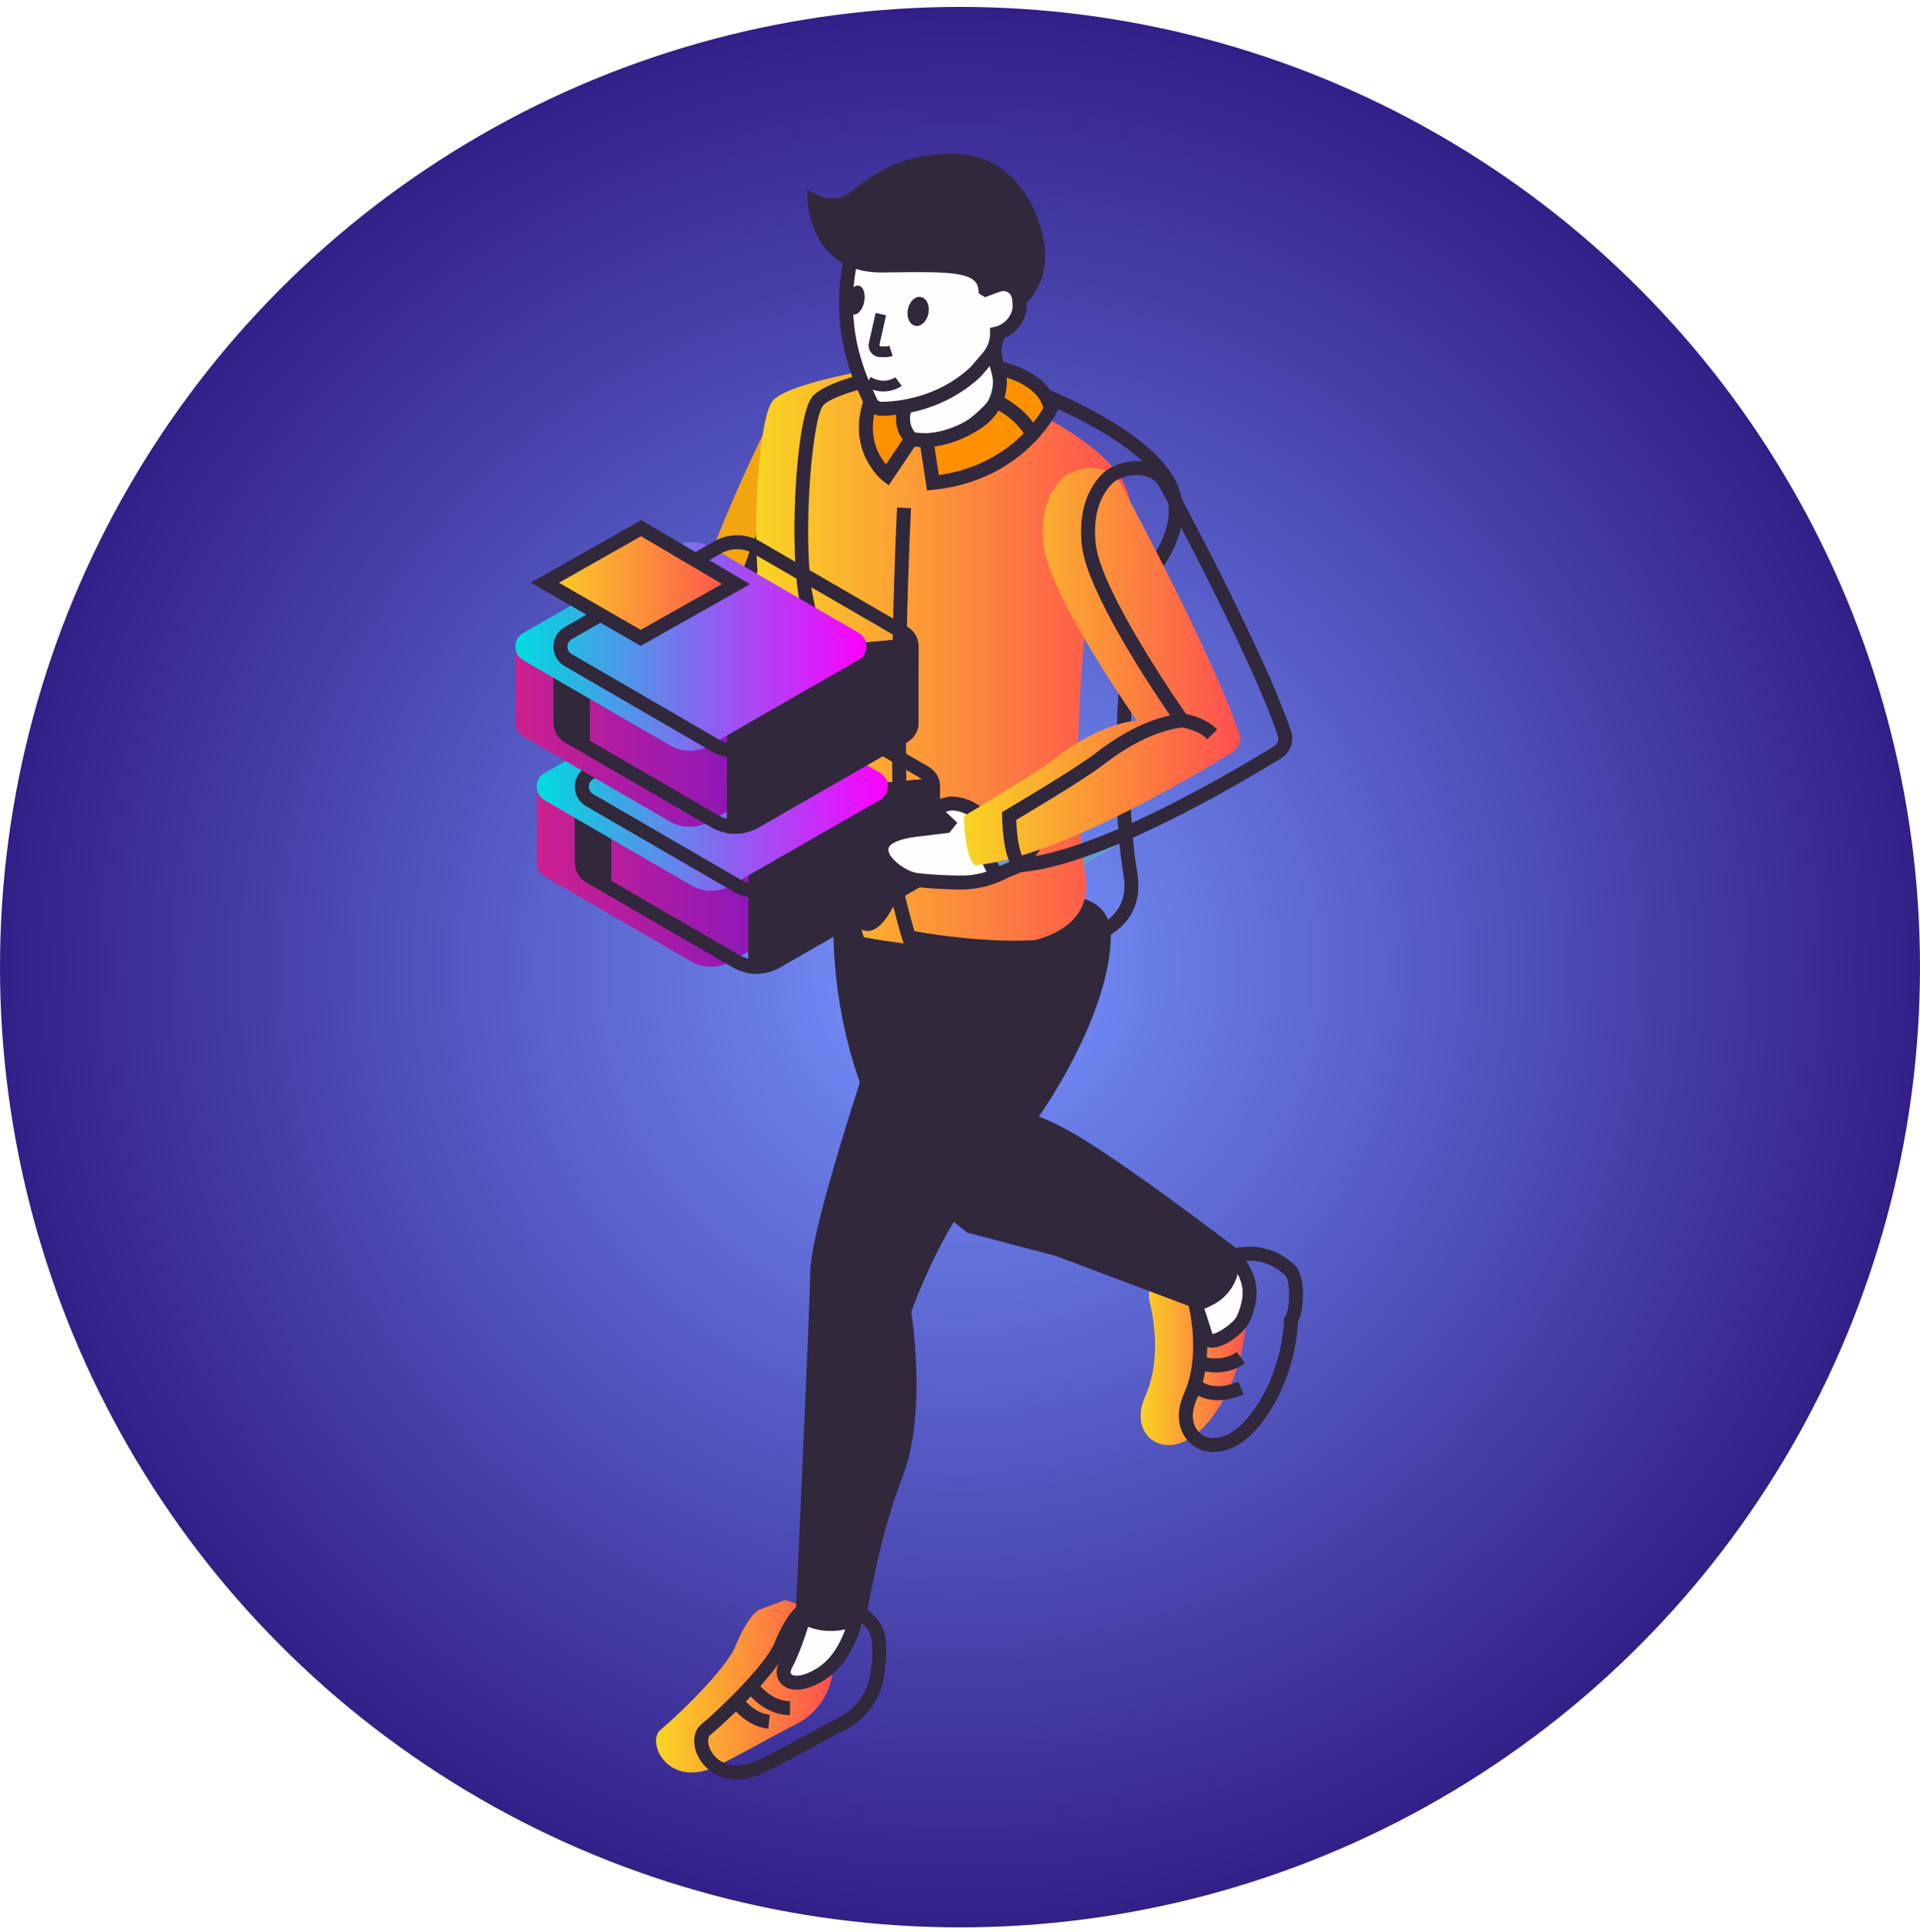 <svg width="170" height="171" viewBox="0 0 170 171" fill="none" xmlns="http://www.w3.org/2000/svg">
<circle cx="85" cy="85.612" r="85" fill="url(#paint0_radial_1_345)"/>
<path d="M98.302 71.911L88.8 77.395C88.095 77.802 87.498 78.725 87.498 79.412V79.638C87.498 79.753 87.517 79.958 87.645 80.032C87.751 80.09 87.997 80.092 88.345 79.891L97.849 74.407C98.553 74.001 99.15 73.077 99.15 72.391V72.163C99.15 72.049 99.13 71.844 99.005 71.771C98.966 71.749 98.91 71.735 98.837 71.735C98.707 71.735 98.524 71.781 98.301 71.911H98.302ZM87.192 80.816C86.805 80.593 86.592 80.176 86.592 79.638V79.412C86.592 78.407 87.364 77.177 88.346 76.608L97.849 71.124C98.438 70.785 99.023 70.737 99.459 70.986C99.844 71.209 100.057 71.627 100.057 72.163V72.391C100.057 73.396 99.285 74.626 98.301 75.194L88.798 80.675C88.459 80.872 88.118 80.973 87.806 80.973C87.582 80.973 87.373 80.921 87.191 80.815L87.192 80.816Z" fill="#659CD3"/>
<path d="M68.481 65.653L55.893 58.386C53.968 57.275 54.211 55.335 56.434 54.051L67.942 47.407C70.165 46.124 73.525 45.985 75.451 47.095L88.038 54.361C89.963 55.473 89.721 57.413 87.499 58.696L75.99 65.34C73.767 66.624 70.406 66.762 68.481 65.652V65.653Z" fill="#659CD3"/>
<path d="M68.718 65.241C70.511 66.274 73.667 66.135 75.754 64.929L87.261 58.286C88.278 57.699 88.861 56.955 88.861 56.245C88.861 55.535 88.284 55.053 87.799 54.774L75.213 47.507C73.422 46.474 70.267 46.612 68.179 47.818L56.67 54.462C55.653 55.05 55.07 55.794 55.07 56.502C55.07 57.212 55.647 57.694 56.131 57.974L68.717 65.24L68.718 65.241ZM71.751 66.884C70.448 66.884 69.197 66.613 68.245 66.064L55.657 58.799C54.666 58.226 54.12 57.411 54.12 56.504C54.12 55.446 54.876 54.403 56.196 53.64L67.705 46.998C70.092 45.618 73.6 45.48 75.689 46.685L88.276 53.952C89.268 54.523 89.814 55.339 89.814 56.246C89.814 57.304 89.057 58.349 87.738 59.109L76.23 65.753C74.931 66.502 73.302 66.885 71.752 66.885L71.751 66.884Z" fill="#FEFEFE"/>
<path d="M91.97 52.198L79.201 44.827C77.326 43.745 77.561 41.855 79.725 40.605C81.889 39.355 85.163 39.22 87.038 40.303L99.808 47.673C101.683 48.757 101.447 50.645 99.283 51.896C97.119 53.146 93.845 53.282 91.97 52.198Z" fill="#659CD3"/>
<path d="M87.93 41.366L86.8 40.714C85.915 40.202 84.59 39.964 83.205 40.072L83.132 39.124C84.7 39.004 86.225 39.284 87.275 39.89L88.405 40.541L87.93 41.364V41.366ZM77.96 44.395C77.632 43.975 77.46 43.489 77.46 42.993C77.46 41.958 78.198 40.938 79.487 40.194C79.777 40.027 80.089 39.875 80.42 39.743L80.775 40.625C80.485 40.741 80.212 40.874 79.962 41.017C78.976 41.587 78.409 42.308 78.409 42.993C78.409 43.279 78.511 43.554 78.71 43.81L77.96 44.395ZM94.807 45.337L90.223 42.69L90.699 41.867L95.283 44.514L94.808 45.337H94.807ZM84.855 48.642L80.271 45.995L80.746 45.172L85.33 47.819L84.855 48.642ZM101.545 49.638L100.595 49.585C100.598 48.825 100.039 48.357 99.569 48.086L97.099 46.661L97.574 45.838L100.045 47.264C101.014 47.824 101.548 48.623 101.548 49.51L101.545 49.638ZM91.76 52.627L92.003 52.217L91.752 52.623L87.147 49.966L87.622 49.142L92.206 51.789L91.76 52.627ZM95.145 53.405C94.928 53.405 94.713 53.398 94.501 53.382L94.568 52.436C96.142 52.549 97.83 52.187 99.044 51.485C99.145 51.428 99.243 51.367 99.335 51.305L99.861 52.095C99.753 52.168 99.64 52.239 99.52 52.307C98.311 53.007 96.717 53.405 95.145 53.405Z" fill="#FEFEFE"/>
<g filter="url(#filter0_d_1_345)">
<path d="M69.632 59.823C69.632 59.823 70.775 58.271 72.403 55.314C72.389 55.223 70.823 44.221 72.673 36.24C72.676 36.232 72.665 36.225 72.663 36.232C72.272 36.995 66.953 47.443 65.238 54.421C63.456 61.666 63.456 61.666 63.456 61.666C63.456 61.666 65.357 66.298 69.99 71.524L72.162 73.459C72.356 73.632 72.656 73.599 72.811 73.391L74.767 70.728C74.855 70.607 74.878 70.456 74.826 70.316C74.41 69.214 72.522 64.275 71.579 62.974C70.286 61.192 69.632 59.824 69.632 59.824V59.823Z" fill="#F3A510"/>
</g>
<path d="M64.107 61.61C64.507 62.504 66.456 66.605 70.452 71.114L72.428 72.867L74.213 70.437C73.142 67.609 71.768 64.285 71.079 63.336C69.769 61.528 69.104 60.148 69.077 60.09L68.918 59.756L69.136 59.458C69.148 59.443 70.233 57.958 71.764 55.194C71.594 53.901 70.741 46.817 71.415 40.196C69.608 44.025 66.946 50.065 65.839 54.568L64.107 61.61ZM72.457 74.187C72.197 74.187 71.945 74.093 71.752 73.92L69.578 71.985C64.879 66.689 62.963 62.093 62.884 61.9L62.809 61.714L64.639 54.274C66.354 47.29 71.528 37.092 72.113 35.952L72.359 35.47L73.39 35.832L73.276 36.377C71.459 44.213 72.998 55.117 73.014 55.227L73.043 55.433L72.944 55.613C71.716 57.845 70.766 59.278 70.353 59.877C70.617 60.371 71.196 61.395 72.079 62.611C73.045 63.946 74.867 68.679 75.404 70.098C75.529 70.433 75.476 70.803 75.265 71.092L73.307 73.757C73.132 73.996 72.861 74.151 72.566 74.181C72.53 74.186 72.492 74.188 72.457 74.188V74.187Z" fill="#31283C"/>
<path d="M69.477 60.421C68.647 60.205 67.74 60.369 67.732 60.372L67.496 59.158C67.545 59.149 68.678 58.936 69.789 59.226L69.477 60.421Z" fill="#31283C"/>
<g filter="url(#filter1_d_1_345)">
<path d="M71.22 142.493C71.22 142.493 70.269 142.896 69.146 145.66C68.268 147.826 63.77 152.062 62.483 153.121C61.195 154.182 63.09 158.295 67.261 156.422C69.101 155.596 73.065 153.305 74.36 152.69C76.144 151.841 77.406 150.163 77.686 148.208C77.885 146.821 77.969 145.313 77.619 144.426C76.844 142.462 73.51 141.633 73.51 141.633L71.22 142.493Z" fill="url(#paint1_linear_1_345)"/>
</g>
<path d="M71.477 143.056C71.371 143.125 70.619 143.675 69.72 145.893C68.759 148.261 64.107 152.586 62.876 153.598C62.622 153.806 62.622 154.462 63.022 155.108C63.618 156.069 64.978 156.77 67.009 155.859C68.06 155.386 69.835 154.417 71.4 153.563C72.548 152.936 73.539 152.394 74.095 152.131C75.712 151.361 76.826 149.862 77.076 148.12C77.306 146.516 77.294 145.283 77.046 144.651C76.542 143.377 74.494 142.555 73.542 142.279L71.477 143.055V143.056ZM65.231 157.521C63.672 157.521 62.551 156.692 61.973 155.761C61.254 154.602 61.305 153.293 62.092 152.644C63.562 151.435 67.782 147.386 68.576 145.43C69.734 142.571 70.781 142.009 70.978 141.925L73.473 140.988L73.661 141.034C73.809 141.071 77.311 141.967 78.195 144.199C78.531 145.052 78.565 146.43 78.298 148.294C77.989 150.449 76.617 152.301 74.625 153.246C74.102 153.497 73.077 154.056 71.992 154.648C70.406 155.513 68.61 156.496 67.515 156.986C66.675 157.363 65.91 157.521 65.23 157.521H65.231Z" fill="#31283C"/>
<path d="M71.292 142.733C71.292 142.733 70.453 145.743 69.575 147.359C68.874 148.646 70.208 149.762 72.735 148.157C75.263 146.553 75.861 142.842 75.861 142.842L71.732 142.203L71.292 142.732V142.733Z" fill="#FEFEFE"/>
<path d="M71.849 143.026C71.676 143.63 70.923 146.168 70.116 147.652C70.013 147.84 69.948 148.086 70.078 148.207C70.308 148.421 71.119 148.449 72.402 147.635C74.087 146.567 74.836 144.406 75.114 143.351L71.982 142.866L71.848 143.026H71.849ZM70.526 149.572C70.009 149.572 69.567 149.42 69.234 149.108C68.697 148.606 68.619 147.822 69.03 147.063C69.865 145.528 70.689 142.596 70.696 142.566L70.731 142.44L71.477 141.54L76.569 142.325L76.469 142.939C76.442 143.103 75.796 146.946 73.064 148.678C72.129 149.271 71.252 149.572 70.524 149.572H70.526Z" fill="#31283C"/>
<g filter="url(#filter2_d_1_345)">
<path d="M105.79 115.221C105.79 115.221 107.086 119.888 105.4 123.606C103.714 127.322 107.65 129.909 110.962 125.894C114.275 121.878 114.31 116.865 114.31 116.865C114.875 116.075 114.938 113.101 114.225 112.443C113.222 111.514 111.534 110.551 109.139 111.171C104.982 112.248 105.789 115.221 105.789 115.221H105.79Z" fill="url(#paint2_linear_1_345)"/>
</g>
<path d="M106.385 115.06C106.452 115.303 107.713 120.003 105.962 123.86C105.265 125.398 105.712 126.56 106.465 127.03C107.372 127.594 108.967 127.344 110.487 125.501C113.611 121.712 113.693 116.907 113.693 116.86L113.696 116.664L113.808 116.505C114.244 115.896 114.243 113.298 113.806 112.896C112.922 112.075 111.419 111.221 109.294 111.768C107.994 112.106 107.11 112.663 106.666 113.429C106.191 114.245 106.381 115.038 106.385 115.059V115.06ZM107.451 128.529C106.832 128.529 106.27 128.364 105.81 128.078C104.601 127.324 103.831 125.569 104.837 123.35C106.411 119.879 105.206 115.431 105.195 115.387V115.384C105.18 115.331 104.855 114.086 105.597 112.808C106.214 111.748 107.354 110.997 108.985 110.574C111.652 109.881 113.535 110.962 114.645 111.991C115.599 112.872 115.513 115.896 114.924 117.04C114.885 117.987 114.544 122.523 111.439 126.288C110.117 127.89 108.671 128.529 107.451 128.529Z" fill="#31283C"/>
<path d="M105.79 115.221L106.84 118.507C107.554 119.199 109.672 117.63 110.09 116.727C110.283 116.308 110.459 115.79 110.578 115.156C111.016 112.814 109.141 111.172 109.141 111.172L105.791 115.221H105.79Z" fill="#FEFEFE"/>
<path d="M107.353 118.077C107.781 118.075 109.214 117.148 109.53 116.468C109.726 116.046 109.873 115.567 109.971 115.044C110.212 113.759 109.608 112.697 109.162 112.116L106.483 115.355L107.354 118.078L107.353 118.077ZM107.318 119.295C106.873 119.295 106.585 119.118 106.412 118.95L106.301 118.843L105.1 115.089L109.072 110.289L109.55 110.707C109.637 110.784 111.684 112.613 111.186 115.27C111.069 115.894 110.891 116.471 110.652 116.987C110.26 117.836 108.805 119.052 107.669 119.263C107.543 119.286 107.426 119.296 107.32 119.296L107.318 119.295Z" fill="#31283C"/>
<path d="M74.598 78.754C74.598 78.754 72.566 92.01 81.413 104.939L85.914 108.543L93.693 110.599L105.996 115.221C106.198 115.298 106.425 115.287 106.62 115.191L107.064 114.972C108.101 114.462 108.839 113.494 109.055 112.359L109.197 111.611C109.254 111.317 109.14 111.018 108.901 110.836C107.527 109.801 102.817 106.264 99.894 104.235C95.506 101.191 92.775 99.456 89.739 98.809C86.703 98.163 90.951 78.111 90.951 78.111L82.842 74.234L74.597 78.753L74.598 78.754Z" fill="#31283C"/>
<path d="M86.197 107.979L93.851 110.003L106.212 114.643C106.256 114.661 106.304 114.656 106.348 114.636L106.791 114.418C107.651 113.996 108.268 113.182 108.448 112.242L108.59 111.495C108.603 111.43 108.58 111.368 108.528 111.329C107.162 110.299 102.474 106.776 99.54 104.742C95.504 101.941 92.631 100.057 89.61 99.414C86.406 98.732 88.9 84.903 90.248 78.46L82.861 74.93L75.17 79.143C74.949 81.152 74.048 93.027 81.87 104.513L86.195 107.978L86.197 107.979ZM106.273 115.89C106.105 115.89 105.936 115.861 105.778 115.799L93.478 111.178L85.629 109.107L80.904 105.287C72.022 92.308 73.968 78.796 73.988 78.661L74.035 78.359L82.825 73.543L91.66 77.765L91.558 78.241C89.363 88.601 88.573 97.93 89.869 98.206C93.117 98.897 96.088 100.841 100.248 103.728C103.199 105.776 107.903 109.309 109.275 110.345C109.703 110.668 109.907 111.197 109.806 111.726L109.663 112.474C109.412 113.793 108.542 114.934 107.337 115.527L106.894 115.745C106.699 115.841 106.486 115.89 106.272 115.89H106.273Z" fill="#31283C"/>
<path d="M81.113 82.964C81.113 82.964 72.484 107.392 72.366 112.5C72.259 117.117 71.277 138.441 71.089 142.48C71.071 142.88 71.308 143.242 71.679 143.392C72.859 143.868 74.173 143.878 75.359 143.421L75.579 143.337C75.892 143.217 76.114 142.942 76.171 142.612C76.461 140.877 77.494 135.218 79.322 130.553C81.511 124.97 80.046 116.062 80.046 116.062C80.046 116.062 83.056 107.391 87.331 103.472C91.608 99.553 97.804 89.253 97.734 82.705C97.665 76.156 81.112 82.964 81.112 82.964H81.113Z" fill="#31283C"/>
<path d="M81.602 83.431C80.675 86.076 73.091 107.842 72.981 112.514C72.88 116.914 71.98 136.585 71.706 142.51C71.7 142.646 71.78 142.768 71.91 142.822C72.947 143.239 74.092 143.247 75.137 142.846L75.356 142.761C75.464 142.72 75.542 142.624 75.56 142.511C75.84 140.85 76.893 135.061 78.748 130.328C80.851 124.965 79.452 116.25 79.436 116.163L79.41 116.009L79.462 115.862C79.588 115.502 82.573 106.998 86.914 103.018C91.069 99.21 97.184 89.007 97.117 82.712C97.109 81.952 96.85 81.429 96.302 81.066C93.566 79.251 85.006 82.068 81.603 83.431H81.602ZM73.555 144.375C72.84 144.375 72.127 144.239 71.449 143.965C70.834 143.717 70.442 143.108 70.472 142.452C70.747 136.531 71.645 116.871 71.748 112.485C71.868 107.339 80.177 83.759 80.529 82.757L80.622 82.497L80.878 82.392C82.119 81.881 93.12 77.476 96.983 80.035C97.866 80.621 98.339 81.541 98.353 82.698C98.423 89.551 92.017 100.014 87.749 103.928C83.934 107.426 81.092 114.987 80.681 116.121C80.875 117.394 81.987 125.449 79.898 130.778C78.084 135.402 77.052 141.083 76.779 142.715C76.689 143.257 76.313 143.716 75.8 143.915L75.581 143.998C74.927 144.251 74.241 144.375 73.555 144.375Z" fill="#31283C"/>
<g filter="url(#filter3_d_1_345)">
<path d="M103.49 42.742C101.077 38.203 91.703 34.702 91.703 34.702L87.851 35.291L81.974 32.576C81.974 32.576 73.637 33.874 72.368 35.544C71.102 37.215 70.389 48.997 71.497 53.511C72.606 58.024 71.735 78.769 71.735 78.769C71.735 78.769 75.276 80.986 76.487 81.699C77.699 82.413 79.1 78.738 79.1 78.738L79.365 78.69C79.958 81.338 80.484 82.964 80.484 82.964C80.484 82.964 101.748 87.241 100.086 77.343C98.423 67.446 100.482 52.164 100.482 52.164C100.482 52.164 105.904 47.28 103.491 42.742H103.49Z" fill="url(#paint3_linear_1_345)"/>
</g>
<path d="M80.963 82.425C83.156 82.822 94.737 84.704 98.457 81.099C99.401 80.184 99.735 78.989 99.476 77.445C97.816 67.569 99.847 52.236 99.868 52.081L99.898 51.857L100.067 51.707C100.118 51.661 105.1 47.087 102.943 43.033C100.829 39.056 92.823 35.803 91.635 35.339L87.76 35.929L81.884 33.215C78.526 33.753 73.616 34.922 72.861 35.919C71.834 37.274 70.939 48.644 72.097 53.364C73.146 57.634 72.48 75.569 72.367 78.436C73.251 78.988 75.817 80.588 76.8 81.165C76.8 81.165 76.803 81.165 76.804 81.165C77.133 81.165 77.96 79.987 78.521 78.518L78.646 78.191L79.839 77.978L79.967 78.555C80.391 80.444 80.783 81.817 80.964 82.425H80.963ZM89.736 84.504C85.098 84.504 80.687 83.635 80.361 83.57L80.007 83.498L79.896 83.154C79.878 83.1 79.537 82.038 79.094 80.243C78.649 81.093 77.996 82.067 77.249 82.331C76.878 82.458 76.507 82.427 76.172 82.232C74.967 81.523 71.551 79.383 71.407 79.292L71.102 79.103L71.116 78.744C71.125 78.536 71.973 58.036 70.898 53.659C69.794 49.167 70.434 37.074 71.876 35.174C73.225 33.394 80.444 32.191 81.877 31.967L82.061 31.939L87.939 34.653L91.768 34.069L91.918 34.125C92.31 34.271 101.539 37.762 104.033 42.453C106.417 46.937 102.021 51.539 101.064 52.464C100.824 54.355 99.172 68.184 100.692 77.242C101.02 79.19 100.556 80.788 99.316 81.989C97.291 83.949 93.44 84.505 89.735 84.505L89.736 84.504Z" fill="#31283C"/>
<path d="M88.034 30.737C88.034 30.737 88.044 32.29 88.994 34.587C88.994 34.587 87.991 36.219 86.176 37.59C84.153 39.117 81.434 39.368 79.096 38.389C79.096 38.389 80.364 34.429 80.126 31.975C79.888 29.519 88.035 30.738 88.035 30.738L88.034 30.737Z" fill="#FEFEFE"/>
<path d="M79.854 38.011C81.907 38.685 84.143 38.351 85.804 37.096C87.09 36.127 87.954 35.003 88.301 34.514C87.732 33.059 87.529 31.913 87.458 31.281C85.029 30.969 81.642 30.886 80.848 31.639C80.758 31.724 80.728 31.798 80.741 31.914C80.935 33.926 80.199 36.801 79.854 38.011ZM81.975 39.587C80.928 39.587 79.865 39.38 78.858 38.958L78.335 38.739L78.507 38.199C78.52 38.161 79.733 34.331 79.511 32.033C79.463 31.538 79.632 31.091 79.997 30.744C81.585 29.236 87.048 29.966 88.126 30.127L88.649 30.207L88.652 30.734C88.652 30.774 88.687 32.233 89.565 34.351L89.685 34.641L89.519 34.911C89.476 34.98 88.435 36.659 86.547 38.084C85.231 39.077 83.619 39.588 81.974 39.588L81.975 39.587Z" fill="#31283C"/>
<path d="M88.329 32.576C88.329 32.576 92.48 33.278 93.033 36.189C93.033 36.189 90.228 41.951 82.604 42.742L82.027 38.965C82.027 38.965 84.249 38.994 86.699 37.272C88.177 36.234 88.902 34.362 88.35 32.644L88.328 32.576H88.329Z" fill="#FF9100"/>
<path d="M82.737 39.526L83.123 42.056C89.212 41.189 91.851 37.048 92.379 36.102C91.957 34.556 90.222 33.77 89.132 33.42C89.274 35.072 88.495 36.765 87.053 37.777C85.295 39.013 83.642 39.403 82.736 39.525L82.737 39.526ZM82.081 43.417L81.305 38.337L82.034 38.347C82.075 38.347 84.116 38.333 86.344 36.767C87.632 35.862 88.216 34.245 87.762 32.833L87.451 31.865L88.43 31.967C88.617 31.999 93.011 32.779 93.639 36.074L93.677 36.275L93.587 36.46C93.465 36.707 90.542 42.538 82.666 43.356L82.08 43.416L82.081 43.417Z" fill="#31283C"/>
<path d="M80.7 38.855L78.541 42.068C78.541 42.068 75.603 39.828 77.071 35.544L80.18 35.98C80.18 35.98 79.411 37.543 80.699 38.855H80.7Z" fill="#FF9100"/>
<path d="M77.51 36.23C76.839 38.712 77.814 40.353 78.447 41.105L79.928 38.9C79.288 38.025 79.276 37.117 79.387 36.493L77.51 36.231V36.23ZM78.689 42.958L78.168 42.561C78.135 42.534 74.895 39.997 76.49 35.345L76.654 34.863L81.112 35.487L80.737 36.252C80.715 36.296 80.188 37.451 81.144 38.424L81.496 38.782L78.69 42.958H78.689Z" fill="#31283C"/>
<path d="M75.927 21.046C75.927 21.046 74.488 24.223 75.029 28.964C75.248 30.897 75.824 32.772 76.623 34.545L77.072 35.544C77.251 35.941 77.643 36.194 78.076 36.188C79.618 36.166 83.329 35.792 86.381 32.923L87.508 31.608C88.007 31.026 88.282 30.284 88.282 29.518C88.282 29.518 89.624 29.231 90.146 27.836C90.418 27.109 90.311 26.292 89.963 25.596C89.728 25.125 89.175 24.909 88.683 25.097L87.649 23.738L83.927 18.908L75.928 21.045L75.927 21.046Z" fill="#FEFEFE"/>
<path d="M76.386 21.562C76.077 22.396 75.215 25.15 75.641 28.894C75.84 30.642 76.36 32.459 77.184 34.293L77.635 35.292C77.712 35.462 77.879 35.571 78.061 35.571C78.064 35.571 78.066 35.571 78.068 35.571C79.469 35.552 83.045 35.212 85.957 32.474L87.039 31.206C87.44 30.737 87.663 30.137 87.663 29.518V29.02L88.151 28.916C88.187 28.907 89.173 28.666 89.565 27.621C89.76 27.099 89.703 26.462 89.409 25.873C89.316 25.686 89.099 25.603 88.901 25.675L88.47 25.839L83.688 19.614L76.386 21.564V21.562ZM78.061 36.807C77.392 36.807 76.785 36.413 76.508 35.799L76.059 34.798C75.182 32.849 74.628 30.909 74.415 29.033C73.861 24.178 75.303 20.927 75.365 20.791L75.486 20.525L84.164 18.204L88.939 24.414C89.581 24.367 90.21 24.712 90.516 25.318C90.962 26.214 91.037 27.21 90.721 28.052C90.293 29.199 89.415 29.735 88.872 29.966C88.783 30.716 88.473 31.428 87.977 32.008L86.849 33.324C83.576 36.406 79.631 36.784 78.086 36.805C78.078 36.805 78.069 36.805 78.062 36.805L78.061 36.807Z" fill="#31283C"/>
<path d="M76.029 17.246C75.119 18.017 73.791 18.592 72.129 17.799C72.129 17.799 72.287 23.579 78.146 23.501C83.971 23.421 87.058 23.265 87.25 25.595C87.253 25.616 87.273 25.631 87.292 25.624L88.32 25.233C89.225 24.891 90.202 25.525 90.259 26.491L90.26 26.509C90.26 26.509 91.927 25.323 91.927 22.709C91.927 20.096 89.947 13.999 84.087 14.236C83.709 14.252 83.352 14.27 83.014 14.291C80.417 14.458 78.015 15.562 76.03 17.246H76.029Z" fill="#31283C"/>
<path d="M88.83 24.522C89.218 24.522 89.602 24.634 89.941 24.853C90.16 24.995 90.346 25.172 90.492 25.375C90.878 24.845 91.306 23.97 91.306 22.709C91.306 21.243 90.605 18.387 88.675 16.534C87.438 15.346 85.892 14.781 84.109 14.854C83.735 14.87 83.382 14.888 83.051 14.909C80.709 15.058 78.418 16.028 76.427 17.717C75.33 18.645 74.122 18.983 72.869 18.708C73.183 20.182 74.269 22.884 78.029 22.884C78.065 22.884 78.101 22.884 78.138 22.883L78.921 22.872C83.992 22.797 87.005 22.756 87.716 24.803L88.1 24.657C88.34 24.566 88.587 24.521 88.831 24.521L88.83 24.522ZM89.697 27.67L89.642 26.541C89.626 26.265 89.49 26.035 89.269 25.891C89.048 25.748 88.782 25.72 88.537 25.813L87.222 26.311L86.676 25.983L86.633 25.652C86.503 24.066 84.178 24.033 78.938 24.108L78.153 24.119C78.109 24.121 78.065 24.121 78.023 24.121C71.755 24.121 71.51 17.881 71.51 17.818L71.481 16.809L72.391 17.243C73.547 17.794 74.604 17.64 75.628 16.775C77.824 14.914 80.362 13.842 82.972 13.676C83.314 13.654 83.675 13.636 84.059 13.62C86.201 13.532 88.042 14.214 89.529 15.643C91.598 17.629 92.542 20.698 92.542 22.709C92.542 25.607 90.695 26.957 90.617 27.014L89.696 27.67H89.697Z" fill="#31283C"/>
<path d="M79.377 78.729C78.434 63.938 79.419 45.114 79.429 44.925L80.663 44.991C80.652 45.178 79.674 63.932 80.61 78.65L79.377 78.729Z" fill="#31283C"/>
<path d="M69.948 151.824C67.681 151.824 66.268 149.929 66.21 149.848L67.206 149.119L66.708 149.484L67.206 149.116C67.217 149.132 68.317 150.588 69.949 150.588V151.824H69.948Z" fill="#31283C"/>
<path d="M107.649 121.486C106.612 121.486 105.83 121.169 105.774 121.145L106.248 120.005C106.267 120.011 108.05 120.722 109.512 119.678L110.231 120.681C109.36 121.306 108.432 121.486 107.65 121.486H107.649Z" fill="#31283C"/>
<path d="M107.821 123.947C106.14 123.947 105.352 122.994 105.308 122.938L106.267 122.159C106.305 122.206 107.269 123.277 109.636 122.301L110.108 123.441C109.214 123.81 108.454 123.946 107.822 123.946L107.821 123.947Z" fill="#31283C"/>
<path d="M68.028 153.021C66.111 152.838 64.879 151.174 64.828 151.104L65.826 150.376C65.835 150.388 66.79 151.662 68.147 151.791L68.028 153.021Z" fill="#31283C"/>
<path d="M90.855 38.72C89.966 37.003 87.925 36.067 87.905 36.058L88.413 34.933C88.514 34.977 90.869 36.059 91.952 38.154L90.855 38.72Z" fill="#31283C"/>
<g filter="url(#filter4_d_1_345)">
<path d="M82.602 76.382C82.602 76.361 82.606 70.144 82.606 69.631C82.606 69.578 82.57 69.535 82.519 69.521L68.529 70.775C68.519 70.773 68.511 70.768 68.502 70.764L67.221 63.046C67.183 63.025 67.137 63.025 67.1 63.046L54.221 70.436C54.193 70.451 54.161 70.456 54.129 70.447L51.669 69.761C51.593 69.741 51.517 69.794 51.518 69.873C51.519 70.503 51.523 76.427 51.528 76.497L51.532 76.519C51.575 76.932 51.791 77.329 52.2 77.568L65.176 85.093C66.281 85.735 67.645 85.737 68.752 85.097L81.917 77.544C82.358 77.288 82.582 76.849 82.6 76.405L82.604 76.382L82.602 76.382Z" fill="url(#paint4_linear_1_345)"/>
</g>
<path d="M52.134 70.534L52.135 71.624C52.138 73.536 52.14 76.306 52.144 76.473C52.159 76.599 52.227 76.869 52.508 77.034L65.484 84.557C66.397 85.089 67.53 85.089 68.441 84.563L81.607 77.01C81.929 76.822 81.976 76.507 81.98 76.38L81.984 76.358C81.984 76.031 81.986 71.777 81.986 70.19L68.473 71.402L68.201 71.305L67.94 71.159L66.743 63.964L54.294 71.105L53.949 71.039L52.134 70.535V70.534ZM66.968 86.19C66.24 86.19 65.512 86.002 64.864 85.624L51.888 78.1C51.336 77.779 50.982 77.227 50.915 76.581C50.907 76.501 50.905 76.477 50.9 71.625L50.898 69.875C50.898 69.64 51.004 69.427 51.189 69.288C51.369 69.151 51.61 69.104 51.834 69.168L54.092 69.796L66.792 62.511C67.021 62.379 67.304 62.381 67.532 62.515L67.78 62.661L69.018 70.111L82.578 68.897L82.69 68.929C83.007 69.022 83.222 69.303 83.222 69.632C83.222 69.698 83.218 76.363 83.217 76.412L83.209 76.481C83.187 77.118 82.816 77.734 82.222 78.078L69.056 85.632C68.411 86.005 67.689 86.191 66.966 86.191L66.968 86.19Z" fill="#31283C"/>
<path d="M82.518 69.527L68.528 70.781C68.518 70.777 68.51 70.773 68.5 70.768L66.864 75.534L66.859 85.572C67.51 85.591 68.166 85.438 68.749 85.1L81.915 77.547C82.356 77.292 82.58 76.853 82.597 76.408L82.601 76.385C82.601 76.366 82.605 70.148 82.605 69.636C82.605 69.583 82.57 69.541 82.518 69.526V69.527Z" fill="#31283C"/>
<path d="M67.483 75.638L67.478 84.914C67.818 84.855 68.144 84.738 68.442 84.566L81.608 77.013C81.929 76.825 81.976 76.51 81.981 76.384L81.984 76.224C81.984 75.402 81.986 71.658 81.986 70.193L68.95 71.361L67.483 75.636V75.638ZM66.969 86.192C66.927 86.192 66.884 86.192 66.841 86.19L66.243 86.172L66.28 75.333L68.178 69.81L68.683 70.147L82.574 68.901L82.681 68.932C83.001 69.019 83.223 69.307 83.223 69.637C83.225 70.101 83.219 75.245 83.219 76.226L83.21 76.486C83.188 77.123 82.818 77.739 82.223 78.083L69.058 85.637C68.428 86.001 67.708 86.192 66.968 86.192H66.969Z" fill="#31283C"/>
<path d="M53.509 71.525C53.509 71.525 53.701 71.003 53.942 70.332L51.666 69.698C51.591 69.677 51.515 69.731 51.516 69.81C51.517 70.438 51.52 76.363 51.526 76.434L51.529 76.456C51.573 76.868 51.788 77.265 52.197 77.503L53.507 78.264L53.51 74.687V71.525H53.509Z" fill="#31283C"/>
<path d="M52.134 70.47L52.135 71.562C52.138 73.473 52.14 76.243 52.144 76.412C52.159 76.538 52.227 76.805 52.507 76.969L52.89 77.192L52.931 71.311C52.931 71.31 53.013 71.088 53.135 70.75L52.133 70.47H52.134ZM54.122 79.337L51.887 78.036C51.337 77.717 50.982 77.163 50.915 76.518C50.907 76.439 50.905 76.415 50.9 71.563L50.898 69.812C50.898 69.578 51.004 69.365 51.189 69.226C51.369 69.088 51.61 69.042 51.834 69.105L54.748 69.916L54.523 70.541C54.347 71.035 54.194 71.449 54.126 71.635L54.121 79.338L54.122 79.337Z" fill="#31283C"/>
<g filter="url(#filter5_d_1_345)">
<path d="M65.237 78.388L52.202 70.829C51.285 70.295 51.287 68.969 52.206 68.438L65.43 60.851C66.498 60.232 67.818 60.234 68.886 60.855L81.922 68.414C82.839 68.948 82.838 70.275 81.919 70.805L68.695 78.393C67.626 79.011 66.306 79.009 65.237 78.388Z" fill="url(#paint5_linear_1_345)"/>
</g>
<path d="M67.154 61.007C66.665 61.007 66.177 61.133 65.739 61.385L52.515 68.972C52.172 69.171 52.134 69.499 52.134 69.633C52.134 69.764 52.171 70.094 52.515 70.293L65.55 77.852C66.423 78.359 67.51 78.361 68.387 77.856L81.612 70.268C81.955 70.07 81.991 69.741 81.991 69.609C81.991 69.477 81.956 69.147 81.612 68.946L68.577 61.388C68.137 61.133 67.646 61.006 67.154 61.006V61.007ZM66.972 79.47C66.264 79.47 65.558 79.287 64.929 78.921L51.894 71.362C51.269 70.999 50.898 70.351 50.899 69.63C50.901 68.91 51.273 68.263 51.898 67.904L65.125 60.313C66.381 59.59 67.944 59.591 69.198 60.321L82.233 67.88C82.859 68.243 83.229 68.89 83.228 69.61C83.226 70.331 82.853 70.979 82.23 71.338L69.003 78.926C68.377 79.288 67.673 79.47 66.972 79.47Z" fill="#31283C"/>
<g filter="url(#filter6_d_1_345)">
<path d="M80.709 63.988C80.709 63.969 80.714 57.751 80.714 57.239C80.714 57.186 80.678 57.143 80.627 57.129L66.638 58.382C66.627 58.379 66.618 58.376 66.609 58.371L65.327 50.656C65.29 50.633 65.245 50.633 65.209 50.656L52.329 58.043C52.301 58.059 52.267 58.064 52.237 58.055L49.775 57.37C49.699 57.349 49.624 57.404 49.624 57.482C49.627 58.111 49.629 64.037 49.636 64.106L49.638 64.128C49.681 64.54 49.897 64.937 50.307 65.176L63.283 72.701C64.389 73.344 65.753 73.345 66.859 72.706L80.024 65.153C80.465 64.897 80.69 64.458 80.707 64.014L80.71 63.991L80.709 63.988Z" fill="url(#paint6_linear_1_345)"/>
</g>
<path d="M50.243 58.14L50.246 59.232C50.247 61.144 50.249 63.914 50.254 64.083C50.269 64.207 50.337 64.477 50.619 64.641L63.594 72.165C64.508 72.695 65.64 72.697 66.55 72.17L79.717 64.615C80.038 64.429 80.086 64.113 80.09 63.986H80.093L80.097 57.798L66.584 59.008L66.289 58.898L66.048 58.75L64.855 51.571L52.413 58.707L52.075 58.652L50.244 58.141L50.243 58.14ZM65.076 73.798C64.348 73.798 63.622 73.61 62.972 73.232L49.997 65.71C49.446 65.389 49.092 64.835 49.024 64.191C49.016 64.109 49.015 64.085 49.01 59.234L49.006 57.483C49.006 57.25 49.112 57.037 49.297 56.897C49.48 56.759 49.718 56.713 49.942 56.775L52.201 57.405L64.901 50.12C65.124 49.989 65.41 49.989 65.641 50.124L65.891 50.271L67.128 57.721L80.683 56.506L80.792 56.535C81.116 56.624 81.332 56.908 81.332 57.239L81.32 64.088C81.296 64.729 80.924 65.345 80.332 65.686L67.167 73.239C66.523 73.612 65.8 73.799 65.076 73.799V73.798Z" fill="#31283C"/>
<path d="M80.628 57.133L66.639 58.388C66.629 58.385 66.619 58.38 66.61 58.376L64.973 63.142L64.968 73.18C65.62 73.199 66.275 73.045 66.858 72.708L80.023 65.154C80.464 64.898 80.689 64.459 80.706 64.015L80.71 63.992C80.71 63.972 80.714 57.755 80.714 57.243C80.714 57.19 80.678 57.147 80.627 57.133L80.628 57.133Z" fill="#31283C"/>
<path d="M65.591 63.245L65.586 72.521C65.926 72.463 66.254 72.346 66.549 72.174L79.716 64.62C80.037 64.434 80.085 64.118 80.089 63.99L80.095 57.801L67.059 58.969L65.591 63.244V63.245ZM65.078 73.799C65.035 73.799 64.992 73.799 64.95 73.798L64.35 73.78L64.388 62.941L66.275 57.448L66.778 57.755L80.683 56.509L80.792 56.54C81.115 56.628 81.332 56.911 81.332 57.245L81.32 64.094C81.296 64.732 80.924 65.349 80.333 65.69L67.167 73.245C66.538 73.609 65.818 73.799 65.079 73.799H65.078Z" fill="#31283C"/>
<path d="M51.617 59.132C51.617 59.132 51.811 58.612 52.051 57.94L49.775 57.306C49.699 57.284 49.624 57.338 49.624 57.417C49.627 58.047 49.629 63.971 49.636 64.041L49.638 64.063C49.681 64.476 49.897 64.873 50.307 65.111L51.616 65.871L51.619 62.294V59.133L51.617 59.132Z" fill="#31283C"/>
<path d="M50.242 58.077L50.245 59.169C50.246 61.08 50.248 63.851 50.253 64.018C50.268 64.143 50.336 64.413 50.617 64.576L50.998 64.797L51.041 58.918C51.041 58.918 51.123 58.696 51.245 58.356L50.243 58.077H50.242ZM52.229 66.945L49.994 65.645C49.444 65.325 49.09 64.771 49.022 64.128C49.014 64.046 49.013 64.021 49.008 59.169L49.004 57.42C49.004 57.185 49.111 56.972 49.296 56.833C49.477 56.696 49.718 56.65 49.942 56.713L52.852 57.523L52.631 58.149C52.454 58.644 52.302 59.057 52.235 59.243L52.228 66.946L52.229 66.945Z" fill="#31283C"/>
<g filter="url(#filter7_d_1_345)">
<path d="M63.347 65.995L50.311 58.435C49.394 57.903 49.396 56.577 50.315 56.045L63.539 48.457C64.609 47.839 65.927 47.842 66.996 48.462L80.031 56.022C80.948 56.555 80.948 57.88 80.029 58.411L66.804 65.999C65.734 66.618 64.415 66.617 63.348 65.995H63.347Z" fill="url(#paint7_linear_1_345)"/>
</g>
<path d="M65.261 48.614C64.772 48.614 64.284 48.741 63.847 48.993L50.621 56.581C50.28 56.779 50.241 57.107 50.241 57.24C50.241 57.372 50.277 57.702 50.622 57.901L63.656 65.461C64.532 65.967 65.617 65.971 66.493 65.465L79.72 57.877C80.062 57.678 80.099 57.349 80.099 57.216C80.099 57.085 80.064 56.755 79.719 56.555L66.685 48.997C66.246 48.742 65.753 48.614 65.261 48.614ZM65.078 67.078C64.373 67.078 63.665 66.895 63.036 66.527L50.001 58.969C49.377 58.606 49.005 57.96 49.006 57.239C49.007 56.518 49.38 55.871 50.006 55.511L63.231 47.922C64.489 47.197 66.05 47.198 67.306 47.93L80.34 55.488C80.965 55.851 81.336 56.498 81.336 57.218C81.334 57.94 80.962 58.585 80.336 58.946L67.11 66.535C66.484 66.896 65.782 67.078 65.078 67.078Z" fill="#31283C"/>
<path d="M48.246 51.581L56.731 56.466L65.17 51.705L56.767 46.753L48.246 51.581Z" fill="url(#paint8_linear_1_345)"/>
<path d="M49.491 51.585L56.733 55.756L63.935 51.694L56.761 47.465L49.491 51.585ZM56.728 57.177L47 51.575L56.774 46.039L66.406 51.715L56.728 57.176V57.177Z" fill="#31283C"/>
<path d="M89.685 76.701C88.284 77.655 86.628 78.146 84.934 78.123C83.863 78.11 82.574 78.055 81.24 77.911C79.141 77.685 75.349 74.177 81.004 73.466L83.728 73.137L83.928 72.889L82.82 71.851L82.808 71.45L84.119 71.124C84.119 71.124 86.365 70.912 87.698 73.453C89.031 75.994 89.683 76.701 89.683 76.701H89.685Z" fill="#FEFEFE"/>
<path d="M83.73 71.857L84.766 72.83L84.052 73.719L81.077 74.079C79.579 74.267 78.65 74.699 78.655 75.206C78.66 75.966 80.198 77.176 81.306 77.296C82.432 77.418 83.655 77.488 84.942 77.507C86.314 77.543 87.621 77.189 88.785 76.534C88.443 76.035 87.902 75.169 87.152 73.74C86.118 71.77 84.491 71.739 84.213 71.737L83.731 71.857H83.73ZM85.041 78.742C85.002 78.742 84.964 78.742 84.925 78.742C83.599 78.723 82.338 78.65 81.173 78.525C79.701 78.366 77.433 76.821 77.419 75.218C77.41 74.342 78.013 73.22 80.926 72.853L82.75 72.633L82.21 72.126L82.176 70.971L83.97 70.524C84.174 70.501 86.738 70.292 88.245 73.166C89.5 75.559 90.134 76.278 90.14 76.287L90.61 76.81L90.03 77.212C88.56 78.214 86.838 78.742 85.04 78.742H85.041Z" fill="#31283C"/>
<path d="M89.348 72.236L87.208 73.227C87.208 73.227 86.771 75.523 88.278 77.423L90.299 76.592L92.795 73.227L89.349 72.236H89.348Z" fill="#659CD3"/>
<path d="M87.78 73.642C87.74 74.209 87.751 75.487 88.495 76.663L89.904 76.084L91.767 73.574L89.398 72.893L87.781 73.642H87.78ZM88.082 78.17L87.793 77.806C86.128 75.709 86.58 73.216 86.6 73.111L86.659 72.798L89.297 71.579L93.821 72.877L90.691 77.095L88.082 78.169V78.17Z" fill="#31283C"/>
<g filter="url(#filter8_d_1_345)">
<path d="M98.417 42.068C98.417 42.068 98.426 42.063 98.442 42.053C99.975 41.112 102.3 41.166 103.168 42.741C105.14 46.323 111.681 58.83 113.722 64.916C113.935 65.549 113.675 66.245 113.105 66.596C109.609 68.751 97.31 76.051 90.298 76.591C90.298 76.591 89.427 75.957 89.348 72.235C89.348 72.235 95.603 68.555 97.424 67.129C99.245 65.704 101.962 64.088 104.654 63.771C104.654 63.771 96.972 52.896 96.417 48.303C95.862 43.711 98.416 42.067 98.416 42.067L98.417 42.068Z" fill="url(#paint9_linear_1_345)"/>
</g>
<path d="M89.977 72.581C90.055 74.679 90.402 75.598 90.587 75.943C97.491 75.216 109.286 68.225 112.783 66.07C113.112 65.867 113.258 65.472 113.137 65.11C111.027 58.823 104.204 45.9 102.628 43.039C102.322 42.482 101.799 42.245 101.413 42.143C100.589 41.926 99.55 42.096 98.766 42.579L98.418 42.067L98.757 42.584C98.665 42.644 96.535 44.119 97.031 48.229C97.562 52.614 105.084 63.307 105.16 63.414L105.758 64.262L104.727 64.384C101.759 64.733 98.898 66.76 97.806 67.613C96.189 68.879 91.284 71.805 89.976 72.581L89.977 72.581ZM90.119 77.223L89.935 77.091C89.674 76.9 88.811 75.987 88.731 72.249L88.723 71.888L89.035 71.704C89.096 71.667 95.276 68.027 97.045 66.644C98.349 65.622 100.824 63.935 103.595 63.326C101.794 60.695 96.289 52.383 95.805 48.378C95.212 43.458 97.966 41.625 98.083 41.55L98.12 41.527C99.194 40.867 100.577 40.646 101.728 40.951C102.616 41.184 103.301 41.701 103.709 42.444C105.297 45.326 112.17 58.344 114.309 64.719C114.613 65.626 114.251 66.614 113.431 67.122C109.817 69.351 97.476 76.66 90.347 77.208L90.12 77.224L90.119 77.223Z" fill="#31283C"/>
<path d="M106.888 65.433C106.053 64.577 104.596 64.387 104.581 64.385L104.728 63.158C104.806 63.167 106.628 63.399 107.771 64.57L106.887 65.434L106.888 65.433Z" fill="#31283C"/>
<path d="M78.201 31.619C78.535 31.619 78.815 31.584 79.039 31.508L78.745 30.609C78.571 30.666 78.289 30.687 77.943 30.664L77.86 30.559L78.454 27.911L77.53 27.703L76.936 30.354C76.87 30.648 76.936 30.956 77.118 31.196C77.301 31.44 77.579 31.591 77.884 31.609C77.995 31.618 78.1 31.619 78.201 31.619H78.201Z" fill="#31283C"/>
<path d="M80.383 27.39C80.247 28.093 80.543 28.744 81.047 28.841C81.549 28.939 82.068 28.446 82.203 27.742C82.34 27.039 82.042 26.388 81.539 26.291C81.038 26.194 80.519 26.686 80.383 27.39Z" fill="#31283C"/>
<path d="M75.06 26.422C74.925 27.125 75.14 27.758 75.544 27.837C75.947 27.915 76.385 27.407 76.52 26.704C76.657 26 76.44 25.365 76.037 25.287C75.633 25.208 75.197 25.718 75.059 26.422H75.06Z" fill="#31283C"/>
<path d="M78.217 34.652C79.157 34.652 79.798 34.189 79.838 34.161L79.278 33.398C79.239 33.425 78.29 34.083 77.09 33.373L76.606 34.188C77.192 34.535 77.741 34.653 78.216 34.653L78.217 34.652Z" fill="#31283C"/>
<defs>
<filter id="filter0_d_1_345" x="53.456" y="30.229" width="23.397" height="49.341" filterUnits="userSpaceOnUse" color-interpolation-filters="sRGB">
<feFlood flood-opacity="0" result="BackgroundImageFix"/>
<feColorMatrix in="SourceAlpha" type="matrix" values="0 0 0 0 0 0 0 0 0 0 0 0 0 0 0 0 0 0 127 0" result="hardAlpha"/>
<feOffset dx="-4"/>
<feGaussianBlur stdDeviation="3"/>
<feColorMatrix type="matrix" values="0 0 0 0 1 0 0 0 0 0.6 0 0 0 0 0 0 0 0 0.6 0"/>
<feBlend mode="normal" in2="BackgroundImageFix" result="effect1_dropShadow_1_345"/>
<feBlend mode="normal" in="SourceGraphic" in2="effect1_dropShadow_1_345" result="shape"/>
</filter>
<filter id="filter1_d_1_345" x="52.084" y="135.633" width="27.774" height="27.272" filterUnits="userSpaceOnUse" color-interpolation-filters="sRGB">
<feFlood flood-opacity="0" result="BackgroundImageFix"/>
<feColorMatrix in="SourceAlpha" type="matrix" values="0 0 0 0 0 0 0 0 0 0 0 0 0 0 0 0 0 0 127 0" result="hardAlpha"/>
<feOffset dx="-4"/>
<feGaussianBlur stdDeviation="3"/>
<feColorMatrix type="matrix" values="0 0 0 0 1 0 0 0 0 0.431 0 0 0 0 0.478 0 0 0 1 0"/>
<feBlend mode="normal" in2="BackgroundImageFix" result="effect1_dropShadow_1_345"/>
<feBlend mode="normal" in="SourceGraphic" in2="effect1_dropShadow_1_345" result="shape"/>
</filter>
<filter id="filter2_d_1_345" x="94.996" y="104.975" width="21.751" height="28.944" filterUnits="userSpaceOnUse" color-interpolation-filters="sRGB">
<feFlood flood-opacity="0" result="BackgroundImageFix"/>
<feColorMatrix in="SourceAlpha" type="matrix" values="0 0 0 0 0 0 0 0 0 0 0 0 0 0 0 0 0 0 127 0" result="hardAlpha"/>
<feOffset dx="-4"/>
<feGaussianBlur stdDeviation="3"/>
<feColorMatrix type="matrix" values="0 0 0 0 1 0 0 0 0 0.431 0 0 0 0 0.478 0 0 0 1 0"/>
<feBlend mode="normal" in2="BackgroundImageFix" result="effect1_dropShadow_1_345"/>
<feBlend mode="normal" in="SourceGraphic" in2="effect1_dropShadow_1_345" result="shape"/>
</filter>
<filter id="filter3_d_1_345" x="60.949" y="26.576" width="45.161" height="63.307" filterUnits="userSpaceOnUse" color-interpolation-filters="sRGB">
<feFlood flood-opacity="0" result="BackgroundImageFix"/>
<feColorMatrix in="SourceAlpha" type="matrix" values="0 0 0 0 0 0 0 0 0 0 0 0 0 0 0 0 0 0 127 0" result="hardAlpha"/>
<feOffset dx="-4"/>
<feGaussianBlur stdDeviation="3"/>
<feColorMatrix type="matrix" values="0 0 0 0 1 0 0 0 0 0.6 0 0 0 0 0 0 0 0 0.6 0"/>
<feBlend mode="normal" in2="BackgroundImageFix" result="effect1_dropShadow_1_345"/>
<feBlend mode="normal" in="SourceGraphic" in2="effect1_dropShadow_1_345" result="shape"/>
</filter>
<filter id="filter4_d_1_345" x="41.518" y="57.031" width="43.087" height="34.545" filterUnits="userSpaceOnUse" color-interpolation-filters="sRGB">
<feFlood flood-opacity="0" result="BackgroundImageFix"/>
<feColorMatrix in="SourceAlpha" type="matrix" values="0 0 0 0 0 0 0 0 0 0 0 0 0 0 0 0 0 0 127 0" result="hardAlpha"/>
<feOffset dx="-4"/>
<feGaussianBlur stdDeviation="3"/>
<feColorMatrix type="matrix" values="0 0 0 0 1 0 0 0 0 0.431 0 0 0 0 0.478 0 0 0 1 0"/>
<feBlend mode="normal" in2="BackgroundImageFix" result="effect1_dropShadow_1_345"/>
<feBlend mode="normal" in="SourceGraphic" in2="effect1_dropShadow_1_345" result="shape"/>
</filter>
<filter id="filter5_d_1_345" x="41.516" y="54.388" width="43.093" height="30.467" filterUnits="userSpaceOnUse" color-interpolation-filters="sRGB">
<feFlood flood-opacity="0" result="BackgroundImageFix"/>
<feColorMatrix in="SourceAlpha" type="matrix" values="0 0 0 0 0 0 0 0 0 0 0 0 0 0 0 0 0 0 127 0" result="hardAlpha"/>
<feOffset dx="-4"/>
<feGaussianBlur stdDeviation="3"/>
<feColorMatrix type="matrix" values="0 0 0 0 1 0 0 0 0 0.431 0 0 0 0 0.478 0 0 0 1 0"/>
<feBlend mode="normal" in2="BackgroundImageFix" result="effect1_dropShadow_1_345"/>
<feBlend mode="normal" in="SourceGraphic" in2="effect1_dropShadow_1_345" result="shape"/>
</filter>
<filter id="filter6_d_1_345" x="39.624" y="44.639" width="43.089" height="34.545" filterUnits="userSpaceOnUse" color-interpolation-filters="sRGB">
<feFlood flood-opacity="0" result="BackgroundImageFix"/>
<feColorMatrix in="SourceAlpha" type="matrix" values="0 0 0 0 0 0 0 0 0 0 0 0 0 0 0 0 0 0 127 0" result="hardAlpha"/>
<feOffset dx="-4"/>
<feGaussianBlur stdDeviation="3"/>
<feColorMatrix type="matrix" values="0 0 0 0 1 0 0 0 0 0.431 0 0 0 0 0.478 0 0 0 1 0"/>
<feBlend mode="normal" in2="BackgroundImageFix" result="effect1_dropShadow_1_345"/>
<feBlend mode="normal" in="SourceGraphic" in2="effect1_dropShadow_1_345" result="shape"/>
</filter>
<filter id="filter7_d_1_345" x="39.624" y="41.995" width="43.094" height="30.467" filterUnits="userSpaceOnUse" color-interpolation-filters="sRGB">
<feFlood flood-opacity="0" result="BackgroundImageFix"/>
<feColorMatrix in="SourceAlpha" type="matrix" values="0 0 0 0 0 0 0 0 0 0 0 0 0 0 0 0 0 0 127 0" result="hardAlpha"/>
<feOffset dx="-4"/>
<feGaussianBlur stdDeviation="3"/>
<feColorMatrix type="matrix" values="0 0 0 0 1 0 0 0 0 0.431 0 0 0 0 0.478 0 0 0 1 0"/>
<feBlend mode="normal" in2="BackgroundImageFix" result="effect1_dropShadow_1_345"/>
<feBlend mode="normal" in="SourceGraphic" in2="effect1_dropShadow_1_345" result="shape"/>
</filter>
<filter id="filter8_d_1_345" x="79.348" y="35.433" width="36.449" height="47.158" filterUnits="userSpaceOnUse" color-interpolation-filters="sRGB">
<feFlood flood-opacity="0" result="BackgroundImageFix"/>
<feColorMatrix in="SourceAlpha" type="matrix" values="0 0 0 0 0 0 0 0 0 0 0 0 0 0 0 0 0 0 127 0" result="hardAlpha"/>
<feOffset dx="-4"/>
<feGaussianBlur stdDeviation="3"/>
<feColorMatrix type="matrix" values="0 0 0 0 1 0 0 0 0 0.6 0 0 0 0 0 0 0 0 0.6 0"/>
<feBlend mode="normal" in2="BackgroundImageFix" result="effect1_dropShadow_1_345"/>
<feBlend mode="normal" in="SourceGraphic" in2="effect1_dropShadow_1_345" result="shape"/>
</filter>
<radialGradient id="paint0_radial_1_345" cx="0" cy="0" r="1" gradientUnits="userSpaceOnUse" gradientTransform="translate(85 85.612) rotate(90) scale(85)">
<stop stop-color="#7795FF"/>
<stop offset="1" stop-color="#331E87"/>
</radialGradient>
<linearGradient id="paint1_linear_1_345" x1="62.084" y1="149.269" x2="77.859" y2="149.269" gradientUnits="userSpaceOnUse">
<stop stop-color="#F9D423"/>
<stop offset="1" stop-color="#FF4E50"/>
</linearGradient>
<linearGradient id="paint2_linear_1_345" x1="104.996" y1="119.447" x2="114.747" y2="119.447" gradientUnits="userSpaceOnUse">
<stop stop-color="#F9D423"/>
<stop offset="1" stop-color="#FF4E50"/>
</linearGradient>
<linearGradient id="paint3_linear_1_345" x1="70.949" y1="58.23" x2="104.11" y2="58.23" gradientUnits="userSpaceOnUse">
<stop stop-color="#F9D423"/>
<stop offset="1" stop-color="#FF4E50"/>
</linearGradient>
<linearGradient id="paint4_linear_1_345" x1="51.518" y1="74.303" x2="82.606" y2="74.303" gradientUnits="userSpaceOnUse">
<stop stop-color="#CC208E"/>
<stop offset="1" stop-color="#6713D2"/>
</linearGradient>
<linearGradient id="paint5_linear_1_345" x1="51.516" y1="69.622" x2="82.609" y2="69.622" gradientUnits="userSpaceOnUse">
<stop stop-color="#00DBDE"/>
<stop offset="1" stop-color="#FC00FF"/>
</linearGradient>
<linearGradient id="paint6_linear_1_345" x1="49.624" y1="61.912" x2="80.714" y2="61.912" gradientUnits="userSpaceOnUse">
<stop stop-color="#CC208E"/>
<stop offset="1" stop-color="#6713D2"/>
</linearGradient>
<linearGradient id="paint7_linear_1_345" x1="49.624" y1="57.228" x2="80.719" y2="57.228" gradientUnits="userSpaceOnUse">
<stop stop-color="#00DBDE"/>
<stop offset="1" stop-color="#FC00FF"/>
</linearGradient>
<linearGradient id="paint8_linear_1_345" x1="48.246" y1="51.61" x2="65.17" y2="51.61" gradientUnits="userSpaceOnUse">
<stop stop-color="#F9D423"/>
<stop offset="1" stop-color="#FF4E50"/>
</linearGradient>
<linearGradient id="paint9_linear_1_345" x1="89.348" y1="59.012" x2="113.796" y2="59.012" gradientUnits="userSpaceOnUse">
<stop stop-color="#F9D423"/>
<stop offset="1" stop-color="#FF4E50"/>
</linearGradient>
</defs>
</svg>
